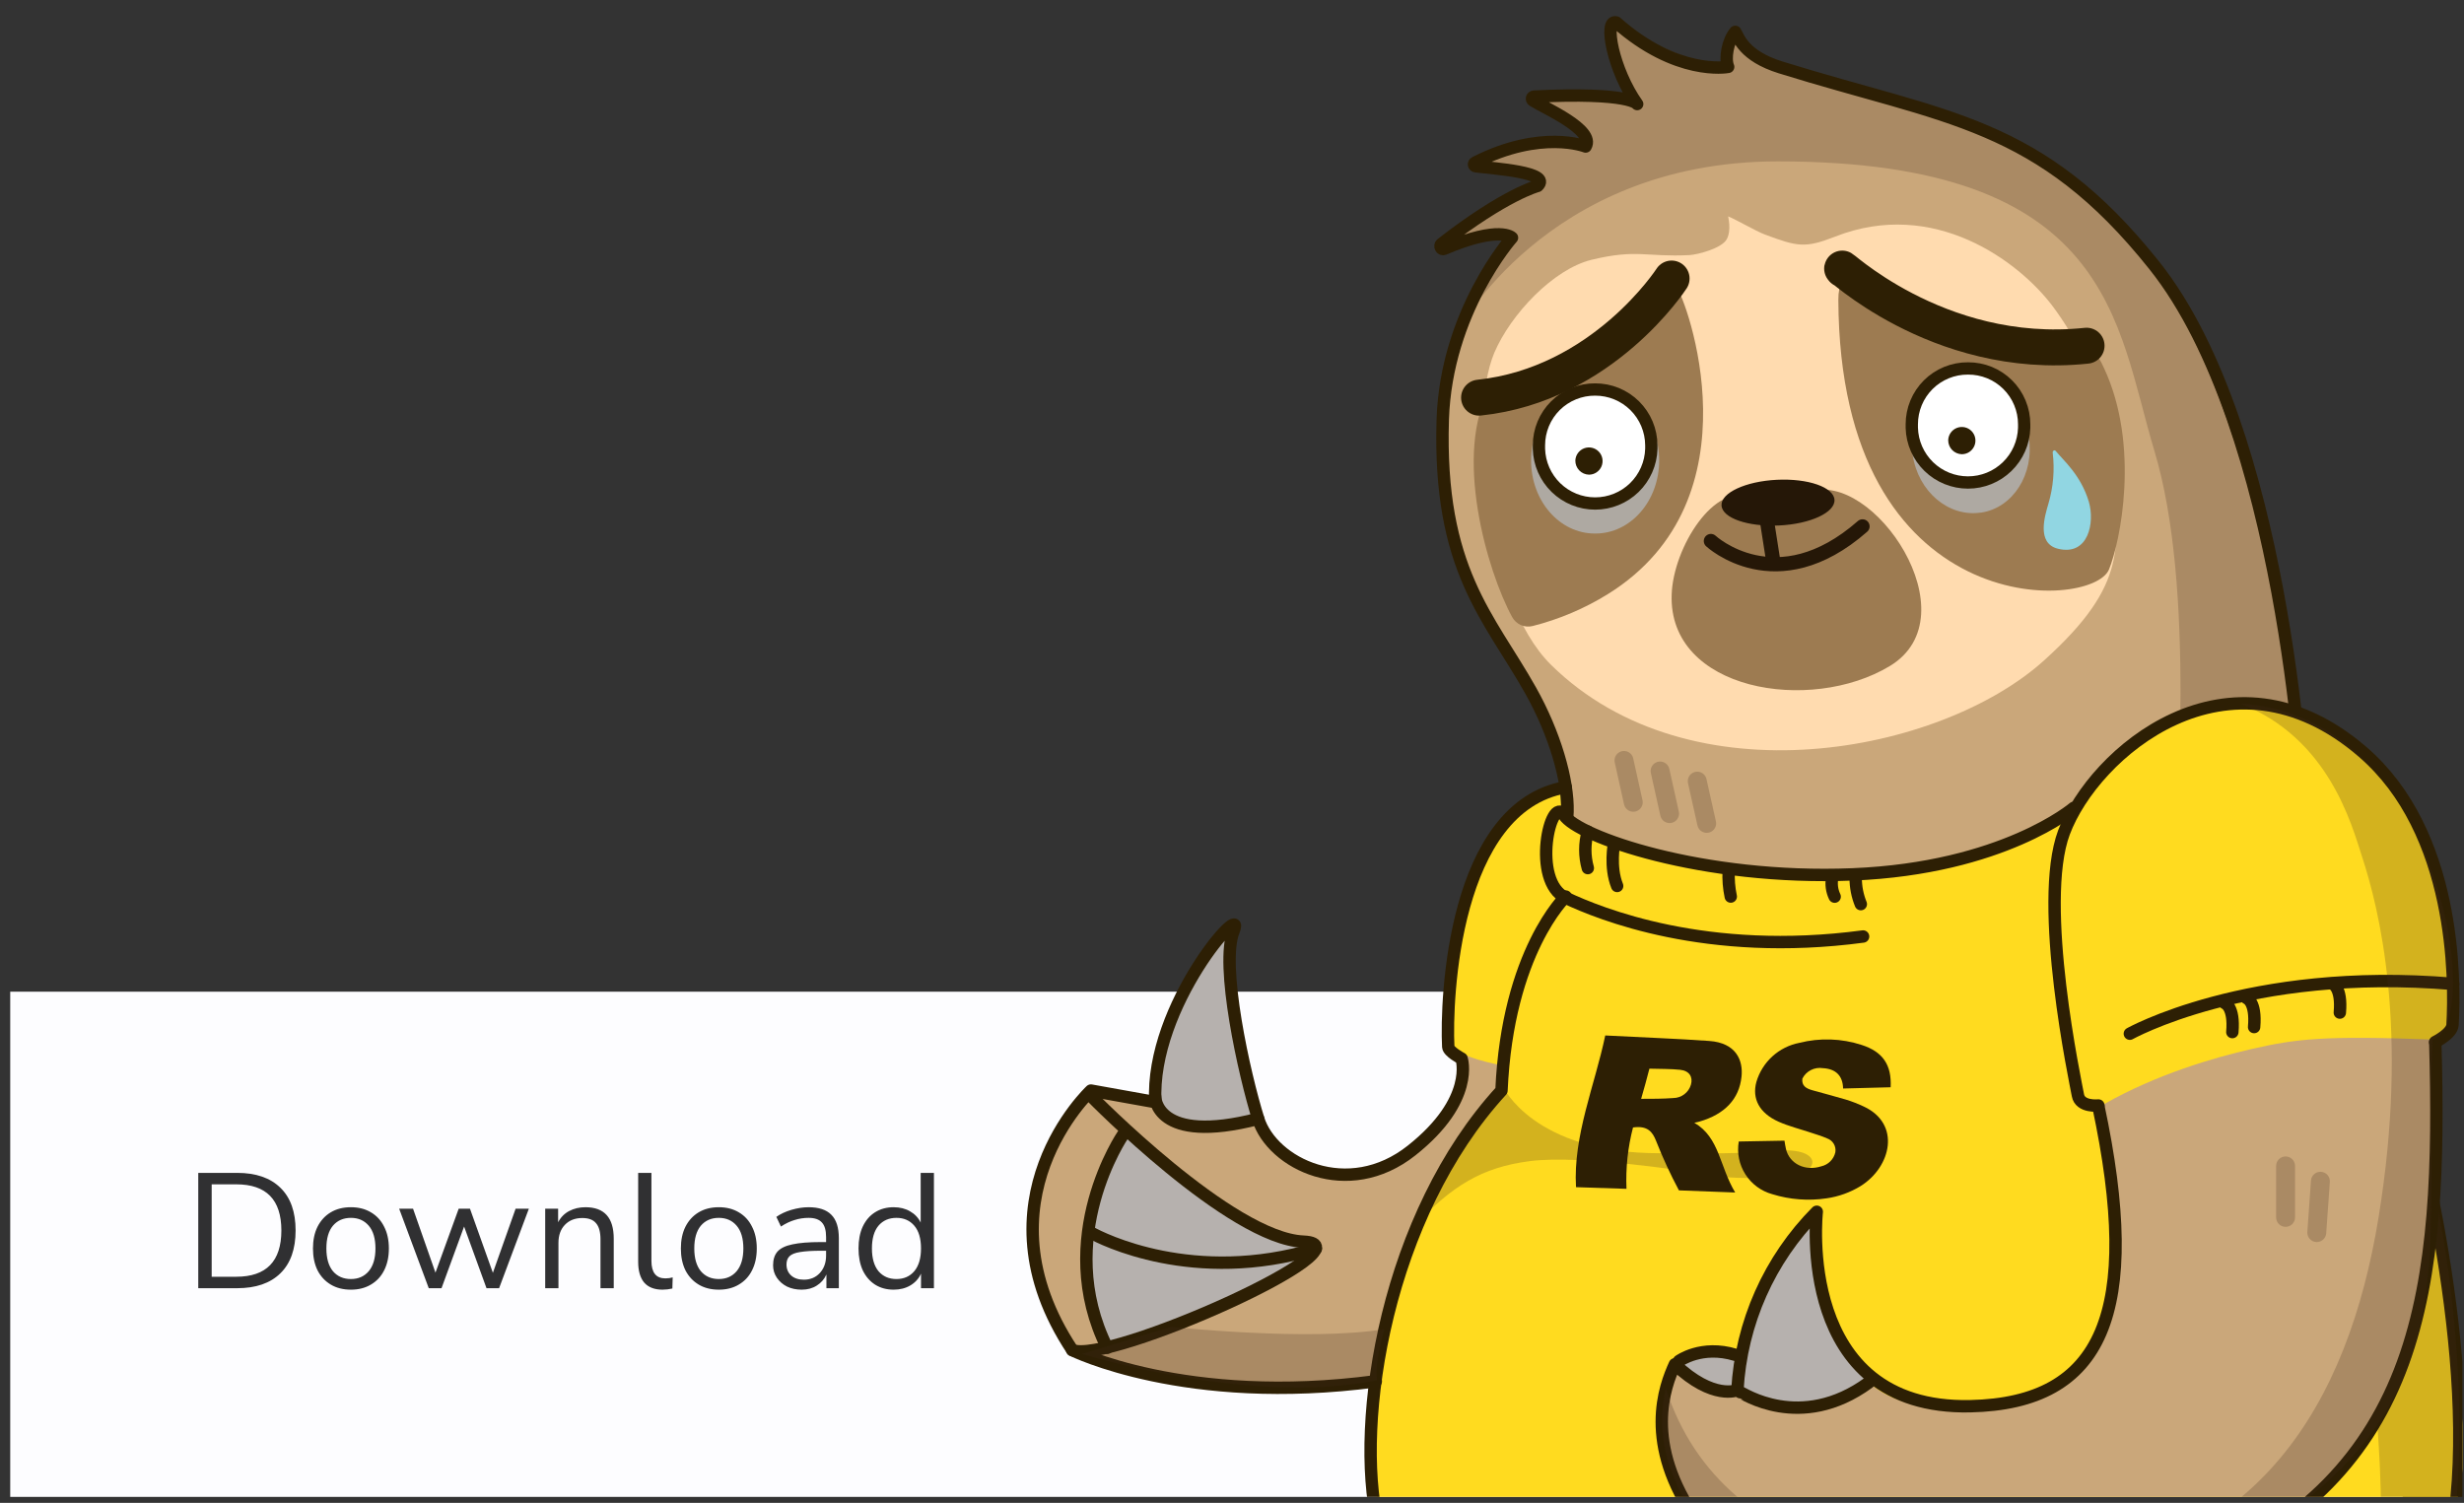 <svg width="241" height="147" viewBox="0 0 241 147" fill="none" xmlns="http://www.w3.org/2000/svg">
<rect x="0" y="0" width="241" height="147" fill="#333333" stroke="none"/>
<g clip-path="url(#clip0_252_342)">
<rect x="1" y="97" width="234" height="50" fill="#FDFDFF"/>
<path d="M19.392 126V114.72H23.2C25.024 114.72 26.432 115.205 27.424 116.176C28.416 117.136 28.912 118.528 28.912 120.352C28.912 122.176 28.416 123.573 27.424 124.544C26.432 125.515 25.024 126 23.2 126H19.392ZM20.704 124.88H23.104C26.048 124.88 27.52 123.371 27.52 120.352C27.52 117.344 26.048 115.84 23.104 115.84H20.704V124.88ZM34.323 126.144C33.566 126.144 32.91 125.979 32.355 125.648C31.8 125.317 31.368 124.853 31.059 124.256C30.76 123.648 30.611 122.933 30.611 122.112C30.611 121.291 30.76 120.581 31.059 119.984C31.368 119.376 31.8 118.907 32.355 118.576C32.91 118.245 33.566 118.08 34.323 118.08C35.07 118.08 35.72 118.245 36.275 118.576C36.84 118.907 37.272 119.376 37.571 119.984C37.88 120.581 38.035 121.291 38.035 122.112C38.035 122.933 37.88 123.648 37.571 124.256C37.272 124.853 36.84 125.317 36.275 125.648C35.72 125.979 35.07 126.144 34.323 126.144ZM34.323 125.104C35.048 125.104 35.63 124.848 36.067 124.336C36.504 123.813 36.723 123.072 36.723 122.112C36.723 121.141 36.504 120.4 36.067 119.888C35.63 119.376 35.048 119.12 34.323 119.12C33.587 119.12 33 119.376 32.563 119.888C32.136 120.4 31.923 121.141 31.923 122.112C31.923 123.072 32.136 123.813 32.563 124.336C33 124.848 33.587 125.104 34.323 125.104ZM41.936 126L39.04 118.224H40.4L42.592 124.48L44.864 118.224H45.968L48.208 124.496L50.432 118.224H51.728L48.816 126H47.584L45.392 119.968L43.184 126H41.936ZM53.325 126V118.224H54.589V119.552C54.845 119.061 55.208 118.693 55.677 118.448C56.147 118.203 56.675 118.08 57.261 118.08C59.107 118.08 60.029 119.104 60.029 121.152V126H58.733V121.232C58.733 120.507 58.589 119.979 58.301 119.648C58.024 119.307 57.576 119.136 56.957 119.136C56.243 119.136 55.672 119.36 55.245 119.808C54.829 120.245 54.621 120.832 54.621 121.568V126H53.325ZM64.803 126.144C64.014 126.144 63.416 125.915 63.011 125.456C62.617 124.987 62.419 124.309 62.419 123.424V114.72H63.715V123.328C63.715 124.469 64.168 125.04 65.075 125.04C65.342 125.04 65.582 125.008 65.795 124.944L65.763 126.032C65.433 126.107 65.112 126.144 64.803 126.144ZM70.307 126.144C69.55 126.144 68.894 125.979 68.339 125.648C67.785 125.317 67.353 124.853 67.043 124.256C66.745 123.648 66.595 122.933 66.595 122.112C66.595 121.291 66.745 120.581 67.043 119.984C67.353 119.376 67.785 118.907 68.339 118.576C68.894 118.245 69.55 118.08 70.307 118.08C71.054 118.08 71.705 118.245 72.259 118.576C72.825 118.907 73.257 119.376 73.555 119.984C73.865 120.581 74.019 121.291 74.019 122.112C74.019 122.933 73.865 123.648 73.555 124.256C73.257 124.853 72.825 125.317 72.259 125.648C71.705 125.979 71.054 126.144 70.307 126.144ZM70.307 125.104C71.033 125.104 71.614 124.848 72.051 124.336C72.489 123.813 72.707 123.072 72.707 122.112C72.707 121.141 72.489 120.4 72.051 119.888C71.614 119.376 71.033 119.12 70.307 119.12C69.571 119.12 68.985 119.376 68.547 119.888C68.121 120.4 67.907 121.141 67.907 122.112C67.907 123.072 68.121 123.813 68.547 124.336C68.985 124.848 69.571 125.104 70.307 125.104ZM78.414 126.144C77.881 126.144 77.401 126.043 76.974 125.84C76.558 125.627 76.227 125.339 75.982 124.976C75.737 124.613 75.614 124.208 75.614 123.76C75.614 123.195 75.758 122.747 76.046 122.416C76.345 122.085 76.83 121.851 77.502 121.712C78.185 121.563 79.113 121.488 80.286 121.488H80.798V120.992C80.798 120.331 80.659 119.856 80.382 119.568C80.115 119.269 79.683 119.12 79.086 119.12C78.617 119.12 78.163 119.189 77.726 119.328C77.289 119.456 76.841 119.669 76.382 119.968L75.934 119.024C76.339 118.736 76.83 118.507 77.406 118.336C77.993 118.165 78.553 118.08 79.086 118.08C80.089 118.08 80.83 118.325 81.31 118.816C81.801 119.307 82.046 120.069 82.046 121.104V126H80.83V124.656C80.627 125.115 80.313 125.477 79.886 125.744C79.47 126.011 78.979 126.144 78.414 126.144ZM78.622 125.168C79.262 125.168 79.785 124.949 80.19 124.512C80.595 124.064 80.798 123.499 80.798 122.816V122.336H80.302C79.438 122.336 78.755 122.379 78.254 122.464C77.763 122.539 77.417 122.677 77.214 122.88C77.022 123.072 76.926 123.339 76.926 123.68C76.926 124.117 77.075 124.475 77.374 124.752C77.683 125.029 78.099 125.168 78.622 125.168ZM87.41 126.144C86.717 126.144 86.109 125.979 85.586 125.648C85.074 125.317 84.674 124.853 84.386 124.256C84.109 123.648 83.97 122.933 83.97 122.112C83.97 121.28 84.109 120.565 84.386 119.968C84.674 119.36 85.074 118.896 85.586 118.576C86.109 118.245 86.717 118.08 87.41 118.08C88.018 118.08 88.552 118.213 89.01 118.48C89.48 118.747 89.826 119.115 90.05 119.584V114.72H91.346V126H90.082V124.576C89.858 125.067 89.512 125.451 89.042 125.728C88.573 126.005 88.029 126.144 87.41 126.144ZM87.682 125.104C88.408 125.104 88.989 124.848 89.426 124.336C89.864 123.813 90.082 123.072 90.082 122.112C90.082 121.141 89.864 120.4 89.426 119.888C88.989 119.376 88.408 119.12 87.682 119.12C86.946 119.12 86.36 119.376 85.922 119.888C85.496 120.4 85.282 121.141 85.282 122.112C85.282 123.072 85.496 123.813 85.922 124.336C86.36 124.848 86.946 125.104 87.682 125.104Z" fill="#303032"/>
<path d="M147.663 23.406C147.663 23.406 140.942 30.227 141.351 41.949C141.829 55.591 145.657 60.338 149.713 67.545C152.051 71.706 153.401 76.312 153.319 79.409C153.206 83.574 150.314 93.077 160.226 94.578C170.139 96.078 203.179 94.123 211.436 89.471C219.694 84.82 225.255 77.822 225.255 77.822C225.255 77.822 222.549 42.84 210.836 26.921C199.736 11.838 188.141 10.215 178.192 7.587C173.518 6.627 170.512 4.808 169.707 2.949C168.375 6.131 168.73 5.277 168.798 6.586C165.615 6.418 159.458 3.317 158.08 2.007C157.939 1.986 157.795 2.013 157.671 2.085C157.548 2.157 157.453 2.269 157.403 2.403C157.166 3.594 157.125 3.312 160.063 9.815C160.063 9.815 159.535 8.61 150.027 9.314C149.827 9.314 149.704 9.869 149.873 9.978C150.928 10.701 155.988 12.22 155.02 13.857C155.02 13.857 150.85 12.598 144.357 15.894C144.323 15.913 144.295 15.942 144.278 15.977C144.26 16.012 144.254 16.052 144.26 16.091C144.266 16.129 144.284 16.165 144.311 16.194C144.338 16.222 144.373 16.241 144.411 16.249C146.158 16.476 151.064 16.758 150.377 17.913C150.377 17.913 147.608 18.932 140.987 23.606C140.565 23.906 141.119 24.638 141.297 24.575C147.699 22.224 147.663 23.406 147.663 23.406Z" fill="#CAA77A"/>
<g style="mix-blend-mode:multiply" opacity="0.23">
<path d="M147.744 23.056C147.854 23.183 147.976 23.333 147.881 23.474C146.758 25.152 145.153 26.057 143.229 31.163C142.511 33.082 150.855 15.785 173.886 15.785C206.625 15.785 206.962 31.636 210.718 44.1C214.724 57.382 212.955 79.522 212.418 87.921C212.25 90.613 216.347 86.425 218.193 84.938C220.905 82.772 223.399 80.347 225.641 77.699C225.661 77.675 225.676 77.647 225.685 77.618C225.694 77.588 225.696 77.557 225.691 77.526C225.528 75.484 222.636 42.149 211.286 26.721C201.482 13.398 185.613 10.401 176.596 7.259C175.233 7.116 173.92 6.669 172.754 5.951C171.587 5.232 170.597 4.26 169.857 3.108C168.911 3.64 169.539 5.945 168.693 6.882C161.672 5.831 158.921 2.362 157.562 2.189C157.08 2.125 158.667 8.555 160.34 10.169C160.324 10.201 160.302 10.229 160.275 10.251C160.249 10.274 160.217 10.291 160.184 10.301C160.15 10.311 160.115 10.314 160.08 10.31C160.045 10.307 160.011 10.296 159.981 10.278C159.212 9.824 157.939 9.051 150.432 9.324C150.337 9.324 150.244 9.355 150.168 9.411C150.091 9.467 150.034 9.546 150.004 9.637C149.975 9.727 149.974 9.824 150.003 9.915C150.031 10.005 150.087 10.085 150.164 10.142C151.218 10.942 155.056 12.038 155.238 14.371C154.383 14.335 149.832 13.211 144.38 15.799C144.302 15.844 144.24 15.912 144.201 15.993C144.162 16.074 144.148 16.165 144.16 16.254C144.173 16.343 144.212 16.427 144.272 16.494C144.332 16.561 144.411 16.608 144.498 16.631C146.562 16.972 152.533 16.526 150.696 18.259C150.696 18.259 147.031 19.113 141.147 24.002C140.883 24.224 141.115 24.693 141.442 24.57C145.43 23.015 147.199 22.428 147.744 23.056Z" fill="#3F2719"/>
</g>
<path d="M146.157 34.501C147.744 30.768 151.918 26.316 155.683 25.407C160.117 24.338 160.935 25.157 165.232 24.952C166.023 24.911 168.415 24.297 168.897 23.388C169.379 22.478 169.006 21.16 169.025 21.164C169.702 21.419 171.753 22.615 172.585 22.924C175.804 24.134 176.555 24.288 179.46 23.156C189.164 19.327 197.471 25.575 200.759 29.94C202.51 32.264 206.729 38.857 206.87 45.996C207.011 53.385 208.403 56.955 199.904 64.617C189.809 73.711 165.378 78.476 151.705 65.031C145.188 58.601 143.542 40.667 146.157 34.501Z" fill="#FFDBAF"/>
<path d="M147.885 23.251C147.885 23.251 141.451 30.5 141.114 41.04C140.659 55.727 145.661 60.338 149.713 67.545C152.05 71.706 153.401 76.312 153.319 79.409C153.205 83.574 150.313 93.077 160.226 94.578C170.139 96.078 203.178 94.123 211.436 89.471C219.693 84.82 225.254 77.822 225.254 77.822C225.254 77.822 223.435 41.899 210.703 25.957C199.454 11.829 190.373 11.643 174.154 6.591C170.516 5.458 170.061 3.644 169.725 3.117C168.965 4.026 168.688 5.759 169.029 6.541C168.861 6.573 163.973 7.418 158.08 2.194C156.802 1.853 157.798 6.909 160.13 10.178C160.13 10.178 159.521 8.987 150.036 9.451C149.992 9.452 149.949 9.467 149.915 9.494C149.88 9.521 149.855 9.558 149.843 9.601C149.832 9.643 149.834 9.688 149.85 9.729C149.865 9.77 149.894 9.805 149.931 9.828C150.995 10.524 156.042 12.688 155.088 14.33C155.088 14.33 150.768 12.611 144.274 15.908C144.237 15.925 144.207 15.954 144.188 15.99C144.169 16.026 144.162 16.067 144.169 16.108C144.175 16.148 144.195 16.185 144.225 16.213C144.255 16.241 144.293 16.258 144.334 16.262C146.08 16.49 151.823 16.835 150.395 18.186C150.395 18.186 147.253 18.982 140.991 23.856C140.755 24.043 140.96 24.461 141.237 24.343C146.725 22.006 147.885 23.251 147.885 23.251Z" stroke="#2D1F04" stroke-width="1.212" stroke-linecap="round" stroke-linejoin="round"/>
<path d="M171.294 48.693C167.724 47.051 163.659 53.554 163.504 58.146C163.159 67.55 177.046 69.846 184.835 65.149C192.952 60.252 183.157 45.855 176.955 48.138" fill="#9D7B51"/>
<path d="M145.771 37.934C142.102 44.227 145.435 55.845 147.899 60.351C148.089 60.702 148.392 60.979 148.757 61.138C149.123 61.297 149.532 61.329 149.918 61.229C152.511 60.571 154.988 59.519 157.262 58.11C172.267 48.788 164.851 29.131 163.987 28.099C162.8 26.512 159.781 30.681 155.061 34.492C153.629 35.629 147.685 37.475 145.771 37.934Z" fill="#9D7B51"/>
<path d="M179.806 29.331C179.938 60.87 204.588 59.77 206.275 55.704C207.357 53.108 209.353 43.654 205.797 36.02C202.982 29.577 197.23 35.411 192.761 33.592C188.063 31.7 179.778 23.029 179.806 29.331Z" fill="#9D7B51"/>
<path opacity="0.83" d="M191.742 37.166H191.806C194.925 36.711 197.899 39.212 198.44 42.795C198.981 46.378 196.894 49.666 193.775 50.139H193.711C190.592 50.593 187.618 48.092 187.077 44.509C186.535 40.926 188.623 37.639 191.742 37.166Z" fill="#B2B2B2"/>
<path opacity="0.83" d="M155.983 37.889H156.052C159.489 37.889 162.281 41.072 162.281 45.037C162.281 49.002 159.489 52.185 156.052 52.185H155.983C152.541 52.185 149.754 49.002 149.754 45.037C149.754 41.072 152.541 37.889 155.983 37.889Z" fill="#B2B2B2"/>
<path d="M168.379 49.434C168.315 48.202 170.739 47.078 173.79 46.928C176.841 46.778 179.365 47.656 179.429 48.893C179.492 50.13 177.064 51.253 174.013 51.398C170.962 51.544 168.438 50.671 168.379 49.434Z" fill="#251707"/>
<path d="M156.015 38.098C157.468 38.093 158.863 38.665 159.894 39.688C160.924 40.711 161.507 42.102 161.513 43.554V43.909C161.472 45.339 160.875 46.697 159.849 47.694C158.823 48.691 157.448 49.248 156.018 49.248C154.587 49.248 153.213 48.691 152.187 47.694C151.161 46.697 150.564 45.339 150.522 43.909V43.554C150.522 42.835 150.665 42.122 150.941 41.458C151.218 40.793 151.623 40.19 152.133 39.683C152.644 39.176 153.25 38.775 153.916 38.503C154.582 38.231 155.296 38.093 156.015 38.098Z" fill="white"/>
<path d="M192.483 36.038C193.203 36.033 193.917 36.17 194.584 36.441C195.251 36.713 195.857 37.114 196.368 37.622C196.879 38.129 197.285 38.732 197.561 39.397C197.838 40.062 197.981 40.775 197.981 41.495V41.854C197.94 43.284 197.343 44.642 196.316 45.639C195.29 46.636 193.916 47.193 192.485 47.193C191.055 47.193 189.681 46.636 188.654 45.639C187.628 44.642 187.031 43.284 186.99 41.854V41.495C186.99 40.775 187.133 40.062 187.409 39.398C187.686 38.734 188.091 38.13 188.601 37.623C189.112 37.116 189.718 36.715 190.384 36.443C191.05 36.171 191.764 36.033 192.483 36.038Z" fill="white"/>
<path d="M190.551 43.063C190.557 42.801 190.64 42.547 190.791 42.332C190.941 42.117 191.151 41.951 191.395 41.855C191.639 41.76 191.906 41.738 192.162 41.792C192.418 41.847 192.653 41.977 192.836 42.164C193.019 42.352 193.143 42.589 193.192 42.847C193.241 43.104 193.212 43.371 193.111 43.612C193.009 43.854 192.838 44.06 192.62 44.205C192.402 44.35 192.145 44.428 191.883 44.428C191.527 44.419 191.188 44.272 190.939 44.017C190.69 43.762 190.551 43.42 190.551 43.063Z" fill="#2D1F04"/>
<path d="M154.082 45.037C154.094 44.776 154.182 44.525 154.335 44.313C154.488 44.102 154.7 43.941 154.944 43.849C155.189 43.757 155.454 43.739 155.709 43.797C155.963 43.855 156.195 43.986 156.376 44.175C156.556 44.363 156.677 44.6 156.724 44.857C156.771 45.114 156.741 45.379 156.639 45.619C156.537 45.859 156.366 46.063 156.148 46.207C155.931 46.351 155.676 46.428 155.415 46.428C155.054 46.42 154.711 46.269 154.461 46.008C154.211 45.747 154.075 45.398 154.082 45.037Z" fill="#2D1F04"/>
<path d="M192.483 36.038C193.203 36.033 193.917 36.17 194.584 36.441C195.251 36.713 195.857 37.114 196.368 37.622C196.879 38.129 197.285 38.732 197.561 39.397C197.838 40.062 197.981 40.775 197.981 41.495V41.854C197.94 43.284 197.343 44.642 196.316 45.639C195.29 46.636 193.916 47.193 192.485 47.193C191.055 47.193 189.681 46.636 188.654 45.639C187.628 44.642 187.031 43.284 186.99 41.854V41.495C186.99 40.775 187.133 40.062 187.409 39.398C187.686 38.734 188.091 38.13 188.601 37.623C189.112 37.116 189.718 36.715 190.384 36.443C191.05 36.171 191.764 36.033 192.483 36.038Z" stroke="#2D1F04" stroke-width="1.203" stroke-linecap="round" stroke-linejoin="round"/>
<path d="M156.015 38.098C157.468 38.093 158.863 38.665 159.894 39.688C160.924 40.711 161.507 42.102 161.513 43.554V43.909C161.472 45.339 160.875 46.697 159.849 47.694C158.823 48.691 157.448 49.248 156.018 49.248C154.587 49.248 153.213 48.691 152.187 47.694C151.161 46.697 150.564 45.339 150.522 43.909V43.554C150.522 42.835 150.665 42.122 150.941 41.458C151.218 40.793 151.623 40.19 152.133 39.683C152.644 39.176 153.25 38.775 153.916 38.503C154.582 38.231 155.296 38.093 156.015 38.098Z" stroke="#2D1F04" stroke-width="1.203" stroke-linecap="round" stroke-linejoin="round"/>
<path d="M144.666 38.894C156.802 37.62 163.496 27.244 163.496 27.244" stroke="#2D1F04" stroke-width="3.516" stroke-linecap="round" stroke-linejoin="round"/>
<path d="M204.084 33.814C189.31 35.388 179.261 25.243 180.243 26.353" stroke="#2D1F04" stroke-width="3.516" stroke-linecap="round" stroke-linejoin="round"/>
<path d="M167.338 52.917C167.338 52.917 173.745 58.883 182.171 51.485" stroke="#251707" stroke-width="1.388" stroke-miterlimit="10" stroke-linecap="round"/>
<path d="M201.069 44.114C200.951 43.968 200.746 44.087 200.773 44.287C200.972 45.955 200.83 47.645 200.355 49.257C200.032 50.371 199.132 53.144 201.287 53.672C204.284 54.408 204.902 51.094 204.306 49.079C203.529 46.469 201.824 45.041 201.069 44.114Z" fill="#91D6E2"/>
<path d="M143.197 102.949C143.197 102.949 144.661 107.269 138.804 111.902C135.189 114.762 127.559 118.723 122.825 108.747C117.683 111.848 112.976 107.801 112.976 107.801C112.976 107.801 108.047 107.255 106.76 107.255C98.803 114.162 100.604 126.235 104.864 132.046C118.474 136.466 136.121 136.616 137.249 134.288C137.035 119.382 149.635 104.854 149.635 104.854L143.197 102.949Z" fill="#CAA77A"/>
<path d="M134.843 149.443C147.157 153.181 155.928 157.387 184.348 158.183C213.681 159.011 232.479 155.027 240.205 146.933C243.17 140.363 235.735 105.468 234.807 103.59C235.496 103.346 236.127 102.964 236.663 102.467C236.972 83.883 231.256 70.796 219.083 68.9C209.703 69.259 206.019 74.411 202.141 79.659C190.486 88.885 155.019 85.665 152.686 79.063C152.686 78.608 152.604 77.699 152.568 77.194C141.682 79.922 141.05 100.034 141.578 101.999C142.692 103.522 146.884 104.19 146.884 104.19C146.884 104.19 148.357 104.677 146.857 106.682C136.376 120.697 133.543 127.936 134.843 149.443Z" fill="#FFDB1F"/>
<path d="M240.274 146.47C241.956 129.009 235.235 105.696 234.999 104.85" stroke="#2D1F04" stroke-width="1.212" stroke-linecap="round" stroke-linejoin="round"/>
<g style="mix-blend-mode:multiply" opacity="0.23">
<path d="M147.003 106.278C147.003 106.278 149.977 112.821 162.358 112.798C168.27 112.798 168.988 112.894 173.885 112.544C178.323 112.225 178.055 114.763 175.018 115.04C168.652 115.622 165.332 114.626 165.332 114.626C165.332 114.626 154.642 112.925 149.635 113.571C144.797 114.19 142.001 116.113 138.6 119.61C140.014 115.576 147.003 106.278 147.003 106.278Z" fill="#3F2719"/>
</g>
<g style="mix-blend-mode:multiply" opacity="0.23">
<path d="M235.149 104.622C235.149 104.622 241.997 125.012 240.265 146.856C238.446 148.793 234.808 151.403 232.489 152.103C233.881 146.915 231.034 124.389 231.034 124.389L235.149 104.622Z" fill="#3F2719"/>
</g>
<path d="M157.007 101.28C160.645 101.476 163.96 101.585 167.174 101.817C169.816 102.003 170.507 103.718 170.335 105.314C170.103 107.51 168.689 108.979 166.242 109.697C166.115 109.738 165.983 109.761 165.719 109.82C168.197 111.266 168.166 114.058 169.716 116.64L164.214 116.431C163.373 114.857 162.625 113.236 161.972 111.575C161.631 110.716 161.149 110.074 159.722 110.279C159.213 112.237 158.998 114.26 159.085 116.281C157.38 116.222 155.825 116.168 154.147 116.118C153.851 111.093 155.998 106.118 157.007 101.28ZM161.327 104.522C161.081 105.5 160.827 106.396 160.517 107.478C161.6 107.478 162.632 107.478 163.673 107.401C164.061 107.394 164.436 107.264 164.744 107.029C165.053 106.795 165.278 106.467 165.387 106.096C165.601 105.35 165.246 104.732 164.323 104.636C163.4 104.541 162.386 104.559 161.327 104.527V104.522Z" fill="#2D1F04"/>
<path d="M184.922 106.346C183.285 106.387 181.807 106.423 180.27 106.469C180.243 105.227 179.565 104.541 178.283 104.477C177.885 104.414 177.477 104.48 177.118 104.664C176.759 104.847 176.468 105.14 176.287 105.5C176.196 106.214 176.673 106.469 177.26 106.637C178.328 106.941 179.433 107.219 180.525 107.546C181.132 107.732 181.724 107.961 182.298 108.233C185.936 109.924 185.003 114.121 181.98 116.013C180.966 116.633 179.836 117.04 178.66 117.209C176.881 117.477 175.063 117.338 173.345 116.804C172.256 116.505 171.318 115.813 170.712 114.86C170.106 113.908 169.876 112.765 170.066 111.652L174.536 111.57C174.586 111.866 174.622 112.139 174.686 112.403C175.036 113.835 176.559 114.59 178.146 114.076C178.479 113.999 178.783 113.831 179.024 113.59C179.265 113.348 179.434 113.044 179.511 112.712C179.561 112.426 179.507 112.131 179.36 111.881C179.212 111.631 178.98 111.442 178.706 111.348C178.21 111.125 177.673 110.97 177.155 110.797C176.077 110.438 174.968 110.161 173.972 109.72C172.058 108.869 171.348 107.446 171.789 105.827C172.071 104.866 172.611 104.001 173.351 103.326C174.092 102.652 175.003 102.194 175.986 102.003C177.999 101.494 180.115 101.565 182.089 102.208C184.167 102.876 185.031 104.168 184.922 106.346Z" fill="#2D1F04"/>
<path d="M204.678 105.068C211.285 133.119 202.05 139.74 187.372 137.352C176.677 135.611 177.368 118.423 177.368 118.423C172.784 123.16 170.058 129.388 169.688 135.97C169.688 135.97 167.547 137.066 163.777 133.501C159.371 140.708 165.382 149.703 169.134 152.249C180.197 159.756 200.14 159.834 217.674 152.103C234.921 144.505 238.891 130.773 237.923 98.615" fill="#CAA77A"/>
<path d="M120.507 90.494C120.507 90.494 121.193 107.469 122.844 108.747C124.495 110.024 113.254 111.889 112.768 107.082C112.918 100.848 120.507 90.494 120.507 90.494Z" fill="#B6B1AE"/>
<path d="M177.601 118.423C177.601 118.423 176.932 129.563 182.652 135.061C184.162 136.507 170.653 139.699 170.166 134.893C171.567 124.534 177.601 118.423 177.601 118.423Z" fill="#B6B1AE"/>
<path d="M128.473 122.206C125.986 125.739 112.768 131.187 108.211 131.66C106.393 129.309 103.946 116.731 110.403 110.993C113.518 115.076 123.317 120.333 128.473 122.206Z" fill="#B6B1AE"/>
<path d="M163.481 133.733C166.423 131.555 169.202 133.128 169.761 132.796C169.975 134.724 169.829 135.743 169.452 136.711C167.624 136.711 166.123 135.902 163.481 133.733Z" fill="#B6B1AE"/>
<path d="M202.828 79.018C202.828 79.018 195.921 84.929 181.202 85.525C166.483 86.12 154.269 81.823 152.969 79.718C151.668 77.612 149.713 86.216 153.169 87.83C156.465 89.371 166.874 93.65 182.225 91.6" stroke="#2D1F04" stroke-width="1.212" stroke-linecap="round" stroke-linejoin="round"/>
<path d="M153.142 76.994C142.169 78.904 141.415 97.656 141.651 102.39C141.678 102.867 142.956 103.54 142.956 103.54C142.956 103.54 144.32 107.569 138.072 112.525C131.825 117.482 124.431 113.803 123.067 109.447C121.703 105.091 119.311 94.355 120.661 91.049C122.012 87.743 112.477 98.325 113.004 107.801L106.702 106.669C106.702 106.669 95.188 117.418 104.883 132.06C104.883 132.06 115.951 137.58 134.567 135.102" stroke="#2D1F04" stroke-width="1.212" stroke-linecap="round" stroke-linejoin="round"/>
<path d="M134.762 149.021C132.443 138.958 135.672 118.837 146.857 106.669C147.458 93.077 153.142 87.693 153.142 87.693" stroke="#2D1F04" stroke-width="1.212" stroke-linecap="round" stroke-linejoin="round"/>
<path d="M106.76 107.255C106.76 107.255 120.352 121.147 127.486 121.447C134.621 121.747 108.302 133.556 104.864 132.046" stroke="#2D1F04" stroke-width="1.212" stroke-linecap="round" stroke-linejoin="round"/>
<path d="M109.84 110.993C109.84 110.993 102.933 121.083 108.294 131.832" stroke="#2D1F04" stroke-width="1.212" stroke-linecap="round" stroke-linejoin="round"/>
<path d="M106.692 120.56C107.738 121.16 116.787 125.739 128.705 122.138" stroke="#2D1F04" stroke-width="1.212" stroke-linecap="round" stroke-linejoin="round"/>
<path d="M112.977 107.255C112.977 107.255 112.977 112.034 123.058 109.433" stroke="#2D1F04" stroke-width="1.212" stroke-linecap="round" stroke-linejoin="round"/>
<path d="M205.224 108.128C209.535 128.363 205.729 137.266 192.701 137.544C175.504 137.907 177.696 118.523 177.696 118.523C173.06 123.192 170.298 129.4 169.934 135.97C169.934 135.97 167.569 137.007 163.818 133.442C162.849 135.561 160.635 141.195 166.019 148.793C173.117 158.797 198.426 160.347 214.305 153.795C237.04 144.392 238.859 125.871 238.191 101.958" stroke="#2D1F04" stroke-width="1.212" stroke-linecap="round" stroke-linejoin="round"/>
<path d="M164.219 133.124C164.219 133.124 166.424 131.505 169.739 132.519" stroke="#2D1F04" stroke-width="1.212" stroke-linecap="round" stroke-linejoin="round"/>
<path d="M170.211 136.175C170.361 136.175 176.077 140.131 182.77 135.238" stroke="#2D1F04" stroke-width="1.212" stroke-linecap="round" stroke-linejoin="round"/>
<path d="M220.266 102.594C224.618 101.608 227.251 101.271 238.096 101.685C243.27 100.562 239.064 69.723 219.143 68.814C204.674 70.724 200.955 81.891 200.777 88.457C200.659 92.8 203.365 107.505 203.365 107.505C203.365 107.505 203.778 109.147 205.802 107.992C210.949 105.073 216.501 103.454 220.266 102.594Z" fill="#FFDB1F"/>
<path d="M238.178 101.922C238.178 101.922 239.828 101.117 239.878 100.235C240.138 95.737 240.183 81.382 231.08 73.538C217.979 62.243 204.775 73.661 201.873 81.423C199.263 88.389 203.024 105.928 203.238 107.128C203.451 108.328 205.238 108.128 205.238 108.128" stroke="#2D1F04" stroke-width="1.212" stroke-linecap="round" stroke-linejoin="round"/>
<path d="M208.317 101.107C208.13 101.216 219.83 94.532 239.942 96.233" stroke="#2D1F04" stroke-width="1.212" stroke-linecap="round" stroke-linejoin="round"/>
<path d="M155.302 81.336C154.974 82.505 154.974 83.742 155.302 84.91" stroke="#2D1F04" stroke-width="1.212" stroke-linecap="round" stroke-linejoin="round"/>
<path d="M157.87 82.505C157.87 82.505 157.415 84.779 158.17 86.657" stroke="#2D1F04" stroke-width="1.212" stroke-linecap="round" stroke-linejoin="round"/>
<path d="M179.196 85.883C179.088 86.501 179.176 87.137 179.446 87.702" stroke="#2D1F04" stroke-width="1.212" stroke-linecap="round" stroke-linejoin="round"/>
<path d="M181.502 85.883C181.502 86.758 181.671 87.625 182.002 88.434" stroke="#2D1F04" stroke-width="1.212" stroke-linecap="round" stroke-linejoin="round"/>
<path d="M169.083 85.156C169.038 86.007 169.105 86.86 169.283 87.693" stroke="#2D1F04" stroke-width="1.212" stroke-linecap="round" stroke-linejoin="round"/>
<g style="mix-blend-mode:multiply" opacity="0.23">
<path d="M219.134 68.823C227.773 72.201 230.006 80.645 231.02 83.765C232.675 88.803 235.653 100.612 232.648 119.05C229.642 137.489 220.743 151.944 200.286 153.75C190.073 154.659 168.647 153.622 162.931 135.793C160.562 146.015 170.32 156.064 181.311 156.878C194.929 157.887 196.553 159.561 214.277 153.777C242.442 139.362 237.049 125.184 237.923 101.676C243.043 100.475 238.868 69.932 219.134 68.823Z" fill="#3F2719"/>
</g>
<g style="mix-blend-mode:multiply" opacity="0.23">
<path d="M114.55 129.777C114.55 129.777 128.192 131.237 135.408 130C134.917 131.819 134.499 133.638 134.681 135.002C122.299 137.553 105.829 132.428 105.829 132.428L114.55 129.777Z" fill="#3F2719"/>
</g>
<path d="M172.727 50.33L173.436 54.868" stroke="#251707" stroke-width="1.388" stroke-miterlimit="10" stroke-linecap="round"/>
<path d="M217.61 98.12C217.61 98.12 218.561 98.443 218.342 100.948" stroke="#2D1F04" stroke-width="1.212" stroke-linecap="round" stroke-linejoin="round"/>
<path d="M219.743 97.633C219.743 97.633 220.694 97.952 220.471 100.457" stroke="#2D1F04" stroke-width="1.212" stroke-linecap="round" stroke-linejoin="round"/>
<path d="M228.128 96.219C228.128 96.219 229.078 96.542 228.855 99.043" stroke="#2D1F04" stroke-width="1.212" stroke-linecap="round" stroke-linejoin="round"/>
<g style="mix-blend-mode:multiply" opacity="0.23">
<path d="M223.549 114.04V119.073" stroke="#3F2719" stroke-width="1.85" stroke-miterlimit="10" stroke-linecap="round"/>
</g>
<g style="mix-blend-mode:multiply" opacity="0.23">
<path d="M226.955 115.54L226.601 120.56" stroke="#3F2719" stroke-width="1.85" stroke-miterlimit="10" stroke-linecap="round"/>
</g>
<g style="mix-blend-mode:multiply" opacity="0.23">
<path d="M158.839 74.379L159.748 78.472" stroke="#3F2719" stroke-width="1.85" stroke-miterlimit="10" stroke-linecap="round"/>
</g>
<g style="mix-blend-mode:multiply" opacity="0.23">
<path d="M162.372 75.412L163.3 79.581" stroke="#3F2719" stroke-width="1.85" stroke-miterlimit="10" stroke-linecap="round"/>
</g>
<g style="mix-blend-mode:multiply" opacity="0.23">
<path d="M166.005 76.403L166.928 80.536" stroke="#3F2719" stroke-width="1.85" stroke-miterlimit="10" stroke-linecap="round"/>
</g>
</g>
<defs>
<clipPath id="clip0_252_342">
<rect width="240" height="146.364" fill="white" transform="translate(0.839 0.049)"/>
</clipPath>
</defs>
</svg>
